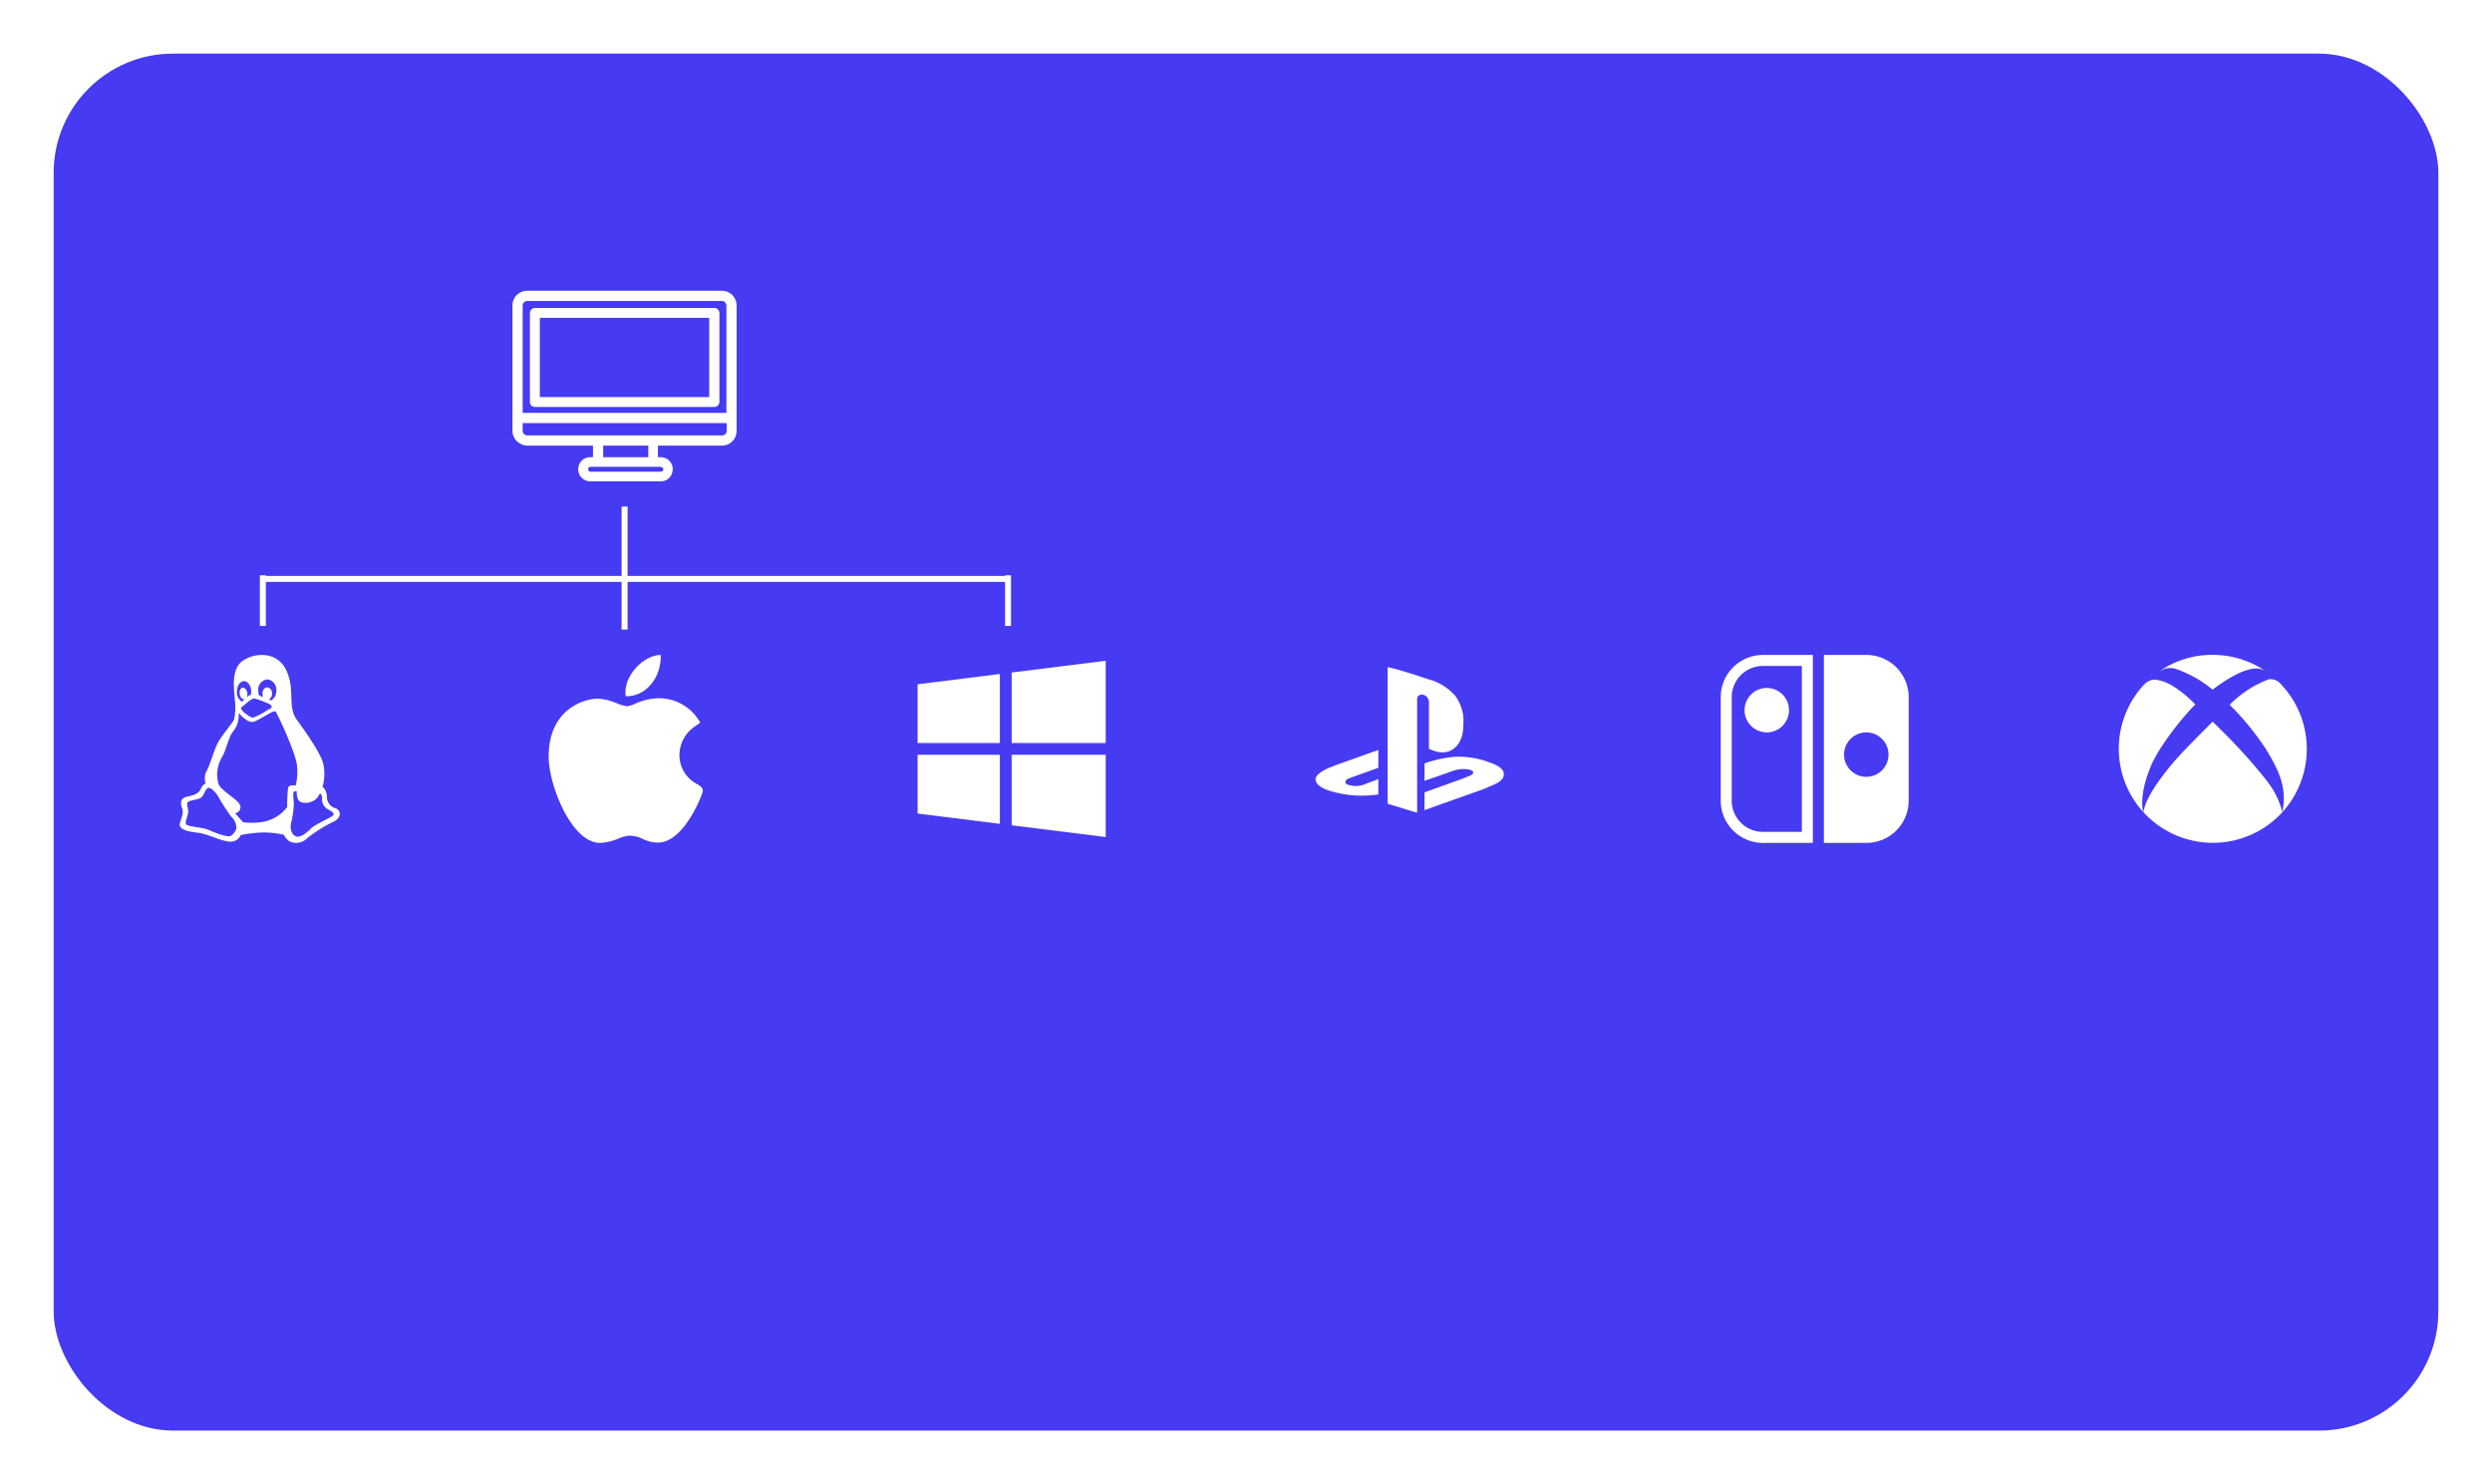 <svg xmlns="http://www.w3.org/2000/svg" xmlns:xlink="http://www.w3.org/1999/xlink" width="418" height="249" viewBox="0 0 418 249">
  <defs>
    <style>
      .cls-1 {
        fill: #463af3;
      }

      .cls-2 {
        fill: #fff;
      }

      .cls-3 {
        fill: none;
        stroke: #fff;
      }

      .cls-4 {
        filter: url(#Rectangle_1621);
      }
    </style>
    <filter id="Rectangle_1621" x="0" y="0" width="418" height="249" filterUnits="userSpaceOnUse">
      <feOffset dy="3" input="SourceAlpha"/>
      <feGaussianBlur stdDeviation="3" result="blur"/>
      <feFlood flood-opacity="0.161"/>
      <feComposite operator="in" in2="blur"/>
      <feComposite in="SourceGraphic"/>
    </filter>
  </defs>
  <g id="Groupe_416" data-name="Groupe 416" transform="translate(-1015 -761)">
    <g id="Groupe_328" data-name="Groupe 328">
      <g class="cls-4" transform="matrix(1, 0, 0, 1, 1015, 761)">
        <rect id="Rectangle_1621-2" data-name="Rectangle 1621" class="cls-1" width="400" height="231" rx="20" transform="translate(9 6)"/>
      </g>
      <g id="Groupe_326" data-name="Groupe 326" transform="translate(1045.133 809.783)">
        <g id="linux" transform="translate(0 61.091)">
          <path id="Tracé_1119" data-name="Tracé 1119" class="cls-2" d="M111.449,114.836c1.663.2,3.532,1.276,5.1,1.466a1.872,1.872,0,0,0,2.059-1.071,21.319,21.319,0,0,1,3.629-.441,15.24,15.24,0,0,1,3.624.387,2.616,2.616,0,0,0,.98,1.124,2.579,2.579,0,0,0,2.892-.532,24.024,24.024,0,0,1,4.557-2.846c1.33-.737,1.086-1.862.251-2.2a1.933,1.933,0,0,1-1.466-1.914,2.33,2.33,0,0,0-.737-1.708,7.77,7.77,0,0,0,.047-4.124c-.638-1.86-2.742-4.851-4.36-7.1s-.244-4.86-1.717-8.187-5.292-3.136-7.351-1.715-1.427,4.944-1.328,6.615a9.72,9.72,0,0,1-.145,3.281c-.19.434-1.518,2.011-2.4,3.333s-1.518,4.07-2.163,5.2a2.578,2.578,0,0,0-.19,2.15,1.624,1.624,0,0,0-.789.889c-.342.729-1.025,1.077-2.256,1.315s-1.222,1.039-.927,1.921,0,1.374-.342,2.5S109.779,114.639,111.449,114.836Zm17.287-5.129a2.725,2.725,0,0,0,2.511-.532,3.956,3.956,0,0,0,.65-.946.787.787,0,0,1,.343.794,2.022,2.022,0,0,0,.835,1.789c.572.3,1.446.722.993,1.143s-3.013,1.448-3.776,2.249-1.749,1.448-2.353,1.256-1.145-1.025-.882-2.247a15.149,15.149,0,0,0,.461-3.314c-.04-.762-.19-1.789,0-1.941a.657.657,0,0,1,.493-.077S127.861,109.327,128.736,109.707Zm-5.669-20.6a1.716,1.716,0,0,1,1.52,1.862,1.928,1.928,0,0,1-.842,1.663c-.126-.052-.258-.111-.4-.172a1.069,1.069,0,0,0,.513-.973.952.952,0,0,0-.8-1.052c-.434,0-.8.475-.8,1.052a1.3,1.3,0,0,0,.138.586c-.263-.106-.5-.2-.69-.269a2.269,2.269,0,0,1-.158-.835A1.715,1.715,0,0,1,123.067,89.108Zm-2.084,3.208a20.418,20.418,0,0,1,1.973.717c.421.145.887.414.842.683s-.269.278-.842.626a11.547,11.547,0,0,1-2.2,1.156c-.394.052-.618-.17-1.039-.441s-1.21-.921-1.012-1.262c0,0,.618-.473.887-.715S120.562,92.238,120.983,92.316ZM119.168,89.4c.663,0,1.2.789,1.2,1.762a2.629,2.629,0,0,1-.052.507,1.355,1.355,0,0,0-.488.276c-.077.066-.15.125-.215.19a1.277,1.277,0,0,0,.1-.776c-.091-.525-.446-.914-.795-.862s-.559.54-.475,1.072.441.927.8.869l.059-.02a4.391,4.391,0,0,1-.493.428,1.835,1.835,0,0,1-.835-1.683C117.972,90.187,118.5,89.4,119.168,89.4Zm-3.695,12.735c.683-1.077,1.124-3.432,1.808-4.215a4.352,4.352,0,0,0,.98-3.181s1.473,1.762,2.5,1.473,3.335-2.011,3.676-1.717,3.281,6.76,3.577,8.819a9.007,9.007,0,0,1-.2,3.629s-1.124-.3-1.269.387a29.208,29.208,0,0,0-.145,3.19,6.575,6.575,0,0,1-3.873,2.452,11.214,11.214,0,0,1-3.532.093l-1.321-1.513a1.026,1.026,0,0,0,.882-1.183c-.145-1.025-3.138-2.446-3.676-3.722A5.774,5.774,0,0,1,115.474,102.139Zm-5.819,7.719c.118-.5,1.643-.5,2.229-.86s.7-1.375,1.177-1.644,1.328.7,1.683,1.256a40.53,40.53,0,0,0,2.229,3.479,2.575,2.575,0,0,1,.9,2.077,2.342,2.342,0,0,1-.98,1.217c-.742.229-2.813-.665-3.754-1.059s-3.335-.513-3.643-.862.151-1.138.276-1.88S109.535,110.365,109.655,109.859Z" transform="translate(-108.367 -85)"/>
        </g>
        <g id="nintendo-switch" transform="translate(258.492 61.091)">
          <path id="Tracé_13" data-name="Tracé 13" class="cls-2" d="M288.144,0H281V31.532h7.144a7.091,7.091,0,0,0,7.083-7.082V7.082A7.091,7.091,0,0,0,288.144,0Zm-.031,20.447a3.726,3.726,0,1,1,3.726-3.726A3.73,3.73,0,0,1,288.113,20.447Z" transform="translate(-263.694)"/>
          <g id="Groupe_7" data-name="Groupe 7">
            <path id="Tracé_14" data-name="Tracé 14" class="cls-2" d="M15.458,31.532H7.083A7.091,7.091,0,0,1,0,24.45V7.082A7.091,7.091,0,0,1,7.083,0h8.376ZM7.083,1.848A5.241,5.241,0,0,0,1.848,7.082V24.45a5.241,5.241,0,0,0,5.235,5.235h6.528V1.848Z"/>
            <path id="Tracé_15" data-name="Tracé 15" class="cls-2" d="M68.726,97.452a3.726,3.726,0,1,1,3.726-3.726A3.73,3.73,0,0,1,68.726,97.452Z" transform="translate(-60.997 -84.457)"/>
          </g>
        </g>
        <g id="playstation-logotype" transform="translate(190.531 63.135)">
          <g id="Groupe_8" data-name="Groupe 8" transform="translate(0 0)">
            <path id="Tracé_16" data-name="Tracé 16" class="cls-2" d="M3.463,61.578,2.4,61.992C.8,62.672-.028,63.382,0,64c.089.917,1.124,1.6,3.018,2.1a18.341,18.341,0,0,0,7.515.414V63.945h0l-2.041.769a4.136,4.136,0,0,1-3.225.118c-.325-.207-.473-.71.414-1.035l1.124-.414,3.728-1.331V59.063l-.947.325Z" transform="translate(0 -45.158)"/>
            <path id="Tracé_17" data-name="Tracé 17" class="cls-2" d="M47.826,18.1v7.662c1.6.769,3.018.828,4.083.03,1.095-.769,1.686-2.1,1.686-4.112a7.149,7.149,0,0,0-1.331-4.763,8.991,8.991,0,0,0-4.5-2.811c-2.722-.888-5.029-1.657-6.864-2.041V34.991L45.844,36.5V17.447C45.814,16.294,47.826,16.382,47.826,18.1Z" transform="translate(-28.802 -12.063)"/>
            <path id="Tracé_18" data-name="Tracé 18" class="cls-2" d="M75.087,65.686c-.03-.8-.976-1.42-2.663-1.982a14.8,14.8,0,0,0-5.3-.858A19.957,19.957,0,0,0,61.8,63.97V66.9L66.6,65.212a5.23,5.23,0,0,1,2.692-.207c.947.237.888.769-.059,1.095l-1.095.444L61.8,68.821V71.81l2.958-1.065,7.1-2.515.828-.385C74.406,67.224,75.175,66.543,75.087,65.686Z" transform="translate(-43.519 -47.816)"/>
          </g>
        </g>
        <g id="windows" transform="translate(123.785 62.067)">
          <g id="Groupe_10" data-name="Groupe 10" transform="translate(0 2.219)">
            <g id="Groupe_9" data-name="Groupe 9" transform="translate(0 0)">
              <path id="Tracé_19" data-name="Tracé 19" class="cls-2" d="M0,53.726v9.86H13.8V52Z" transform="translate(0 -52)"/>
            </g>
          </g>
          <g id="Groupe_12" data-name="Groupe 12" transform="translate(15.776 0)">
            <g id="Groupe_11" data-name="Groupe 11" transform="translate(0 0)">
              <path id="Tracé_20" data-name="Tracé 20" class="cls-2" d="M256,17.972V29.8h15.776V16Z" transform="translate(-256 -16)"/>
            </g>
          </g>
          <g id="Groupe_14" data-name="Groupe 14" transform="translate(15.776 15.776)">
            <g id="Groupe_13" data-name="Groupe 13" transform="translate(0 0)">
              <path id="Tracé_21" data-name="Tracé 21" class="cls-2" d="M256,272v11.832l15.776,1.972V272Z" transform="translate(-256 -272)"/>
            </g>
          </g>
          <g id="Groupe_16" data-name="Groupe 16" transform="translate(0 15.776)">
            <g id="Groupe_15" data-name="Groupe 15" transform="translate(0 0)">
              <path id="Tracé_22" data-name="Tracé 22" class="cls-2" d="M0,272v9.86l13.8,1.726V272Z" transform="translate(0 -272)"/>
            </g>
          </g>
        </g>
        <g id="xbox-logo" transform="translate(325.238 61.08)">
          <path id="Tracé_23" data-name="Tracé 23" class="cls-2" d="M7.033,2.678C7.017,2.69,7,2.7,6.99,2.716a1.908,1.908,0,0,1,.3-.251A15.333,15.333,0,0,1,15.786,0a15.7,15.7,0,0,1,8.107,2.241,4.112,4.112,0,0,1,.882.715h0c-2.285-2.52-9,2.887-9,2.887A19.562,19.562,0,0,0,9.719,2.4,3.074,3.074,0,0,0,7.033,2.678ZM27.363,5.06c-.07-.077-.146-.15-.216-.229a2.3,2.3,0,0,0-1.929-.746,18.319,18.319,0,0,0-6.594,4.286,45.544,45.544,0,0,1,6.024,7.346C26.934,19.431,28.3,22.349,27.46,26.4a15.78,15.78,0,0,0-.1-21.34ZM21.661,17.3c-1.013-1.137-2.521-2.766-4.512-4.746q-.653-.65-1.379-1.352s-.727.727-1.675,1.684h0c-1.212,1.224-2.784,2.822-3.656,3.754-1.553,1.657-6,6.863-6.253,9.781,0,0-.99-2.315,1.183-7.654,1.419-3.49,5.708-8.731,7.5-10.439a19,19,0,0,0-3.69-3.045l-.012,0s-.023-.018-.06-.042A7.112,7.112,0,0,0,6,4.138a2.744,2.744,0,0,0-1.731.85A15.783,15.783,0,1,0,27.462,26.4a13.506,13.506,0,0,0-2.456-5.07C24.507,20.632,22.683,18.45,21.661,17.3Z" transform="translate(-0.002)"/>
        </g>
        <g id="apple" transform="translate(61.893 61.091)">
          <path id="Tracé_11" data-name="Tracé 11" class="cls-2" d="M54.6,142.226c-4.693-.027-8.575-9.607-8.575-14.486,0-7.97,5.979-9.714,8.283-9.714a9.532,9.532,0,0,1,3.125.769,6.985,6.985,0,0,0,1.784.512,5.552,5.552,0,0,0,1.28-.415,10.26,10.26,0,0,1,3.858-.933h.009A7.909,7.909,0,0,1,70.98,121.3l.483.725-.695.524a5.845,5.845,0,0,0-2.8,4.82A5.441,5.441,0,0,0,71,132.4c.435.262.885.531.885,1.121,0,.385-3.075,8.657-7.539,8.657a6.063,6.063,0,0,1-2.546-.618,5.162,5.162,0,0,0-2.266-.546,5.83,5.83,0,0,0-1.794.485,8.789,8.789,0,0,1-3.112.726Z" transform="translate(-46.022 -110.693)"/>
          <path id="Tracé_12" data-name="Tracé 12" class="cls-2" d="M261.078,0c.116,4.193-2.882,7.1-5.877,6.919C254.708,3.573,258.2,0,261.078,0Z" transform="translate(-242.274)"/>
        </g>
        <g id="pc" transform="translate(55.824 0)">
          <g id="Groupe_321" data-name="Groupe 321" transform="translate(0 0)">
            <g id="Groupe_320" data-name="Groupe 320">
              <path id="Tracé_1120" data-name="Tracé 1120" class="cls-2" d="M36.877,25.72A2.486,2.486,0,0,0,35.121,25H2.477A2.46,2.46,0,0,0,0,27.476V48.459a2.486,2.486,0,0,0,.72,1.756,2.614,2.614,0,0,0,1.756.765H13.508v1.936h-.45a2,2,0,0,0-1.441.585,2.083,2.083,0,0,0-.585,1.441,2,2,0,0,0,.585,1.441,2.083,2.083,0,0,0,1.441.585h11.8a2,2,0,0,0,1.441-.585,2.083,2.083,0,0,0,.585-1.441A2,2,0,0,0,26.3,53.5a2.083,2.083,0,0,0-1.441-.585H24.4V50.981H35.121A2.46,2.46,0,0,0,37.6,48.5V27.476A2.486,2.486,0,0,0,36.877,25.72ZM1.711,27.476a.831.831,0,0,1,.225-.54.831.831,0,0,1,.54-.225H35.121a.746.746,0,0,1,.54.225.831.831,0,0,1,.225.54V45.487H1.711Zm23.1,27.061a1.523,1.523,0,0,1,.36.135.389.389,0,0,1,.135.27.321.321,0,0,1-.135.27.389.389,0,0,1-.27.135H13.1a.321.321,0,0,1-.27-.135.389.389,0,0,1-.135-.27.483.483,0,0,1,.09-.27.389.389,0,0,1,.27-.135H24.81Zm-9.591-1.621V50.981h7.565v1.936H15.219ZM35.932,48.5a.746.746,0,0,1-.225.54.831.831,0,0,1-.54.225H2.477a.769.769,0,0,1-.765-.765V47.2H35.932Z" transform="translate(0 -25)"/>
            </g>
          </g>
          <g id="Groupe_323" data-name="Groupe 323" transform="translate(2.927 2.882)">
            <g id="Groupe_322" data-name="Groupe 322">
              <path id="Tracé_1121" data-name="Tracé 1121" class="cls-2" d="M56.934,50.6H26.856a.855.855,0,0,0-.856.856V66.4a.847.847,0,0,0,.856.81H56.934a.855.855,0,0,0,.856-.856v-14.9A.855.855,0,0,0,56.934,50.6Zm-.856,14.949H27.666V52.266H56.078Z" transform="translate(-26 -50.6)"/>
            </g>
          </g>
        </g>
        <g id="Groupe_325" data-name="Groupe 325" transform="translate(13.956 36.202)">
          <line id="Ligne_198" data-name="Ligne 198" class="cls-3" y2="12.136" transform="translate(60.679)"/>
          <line id="Ligne_199" data-name="Ligne 199" class="cls-3" x2="60.679" transform="translate(0 12.136)"/>
          <line id="Ligne_200" data-name="Ligne 200" class="cls-3" y2="8.495" transform="translate(60.679 12.136)"/>
          <line id="Ligne_202" data-name="Ligne 202" class="cls-3" y2="8.495" transform="translate(0 11.529)"/>
          <line id="Ligne_203" data-name="Ligne 203" class="cls-3" y2="8.495" transform="translate(124.998 11.529)"/>
          <line id="Ligne_201" data-name="Ligne 201" class="cls-3" x2="64.32" transform="translate(60.679 12.136)"/>
        </g>
      </g>
    </g>
  </g>
</svg>
